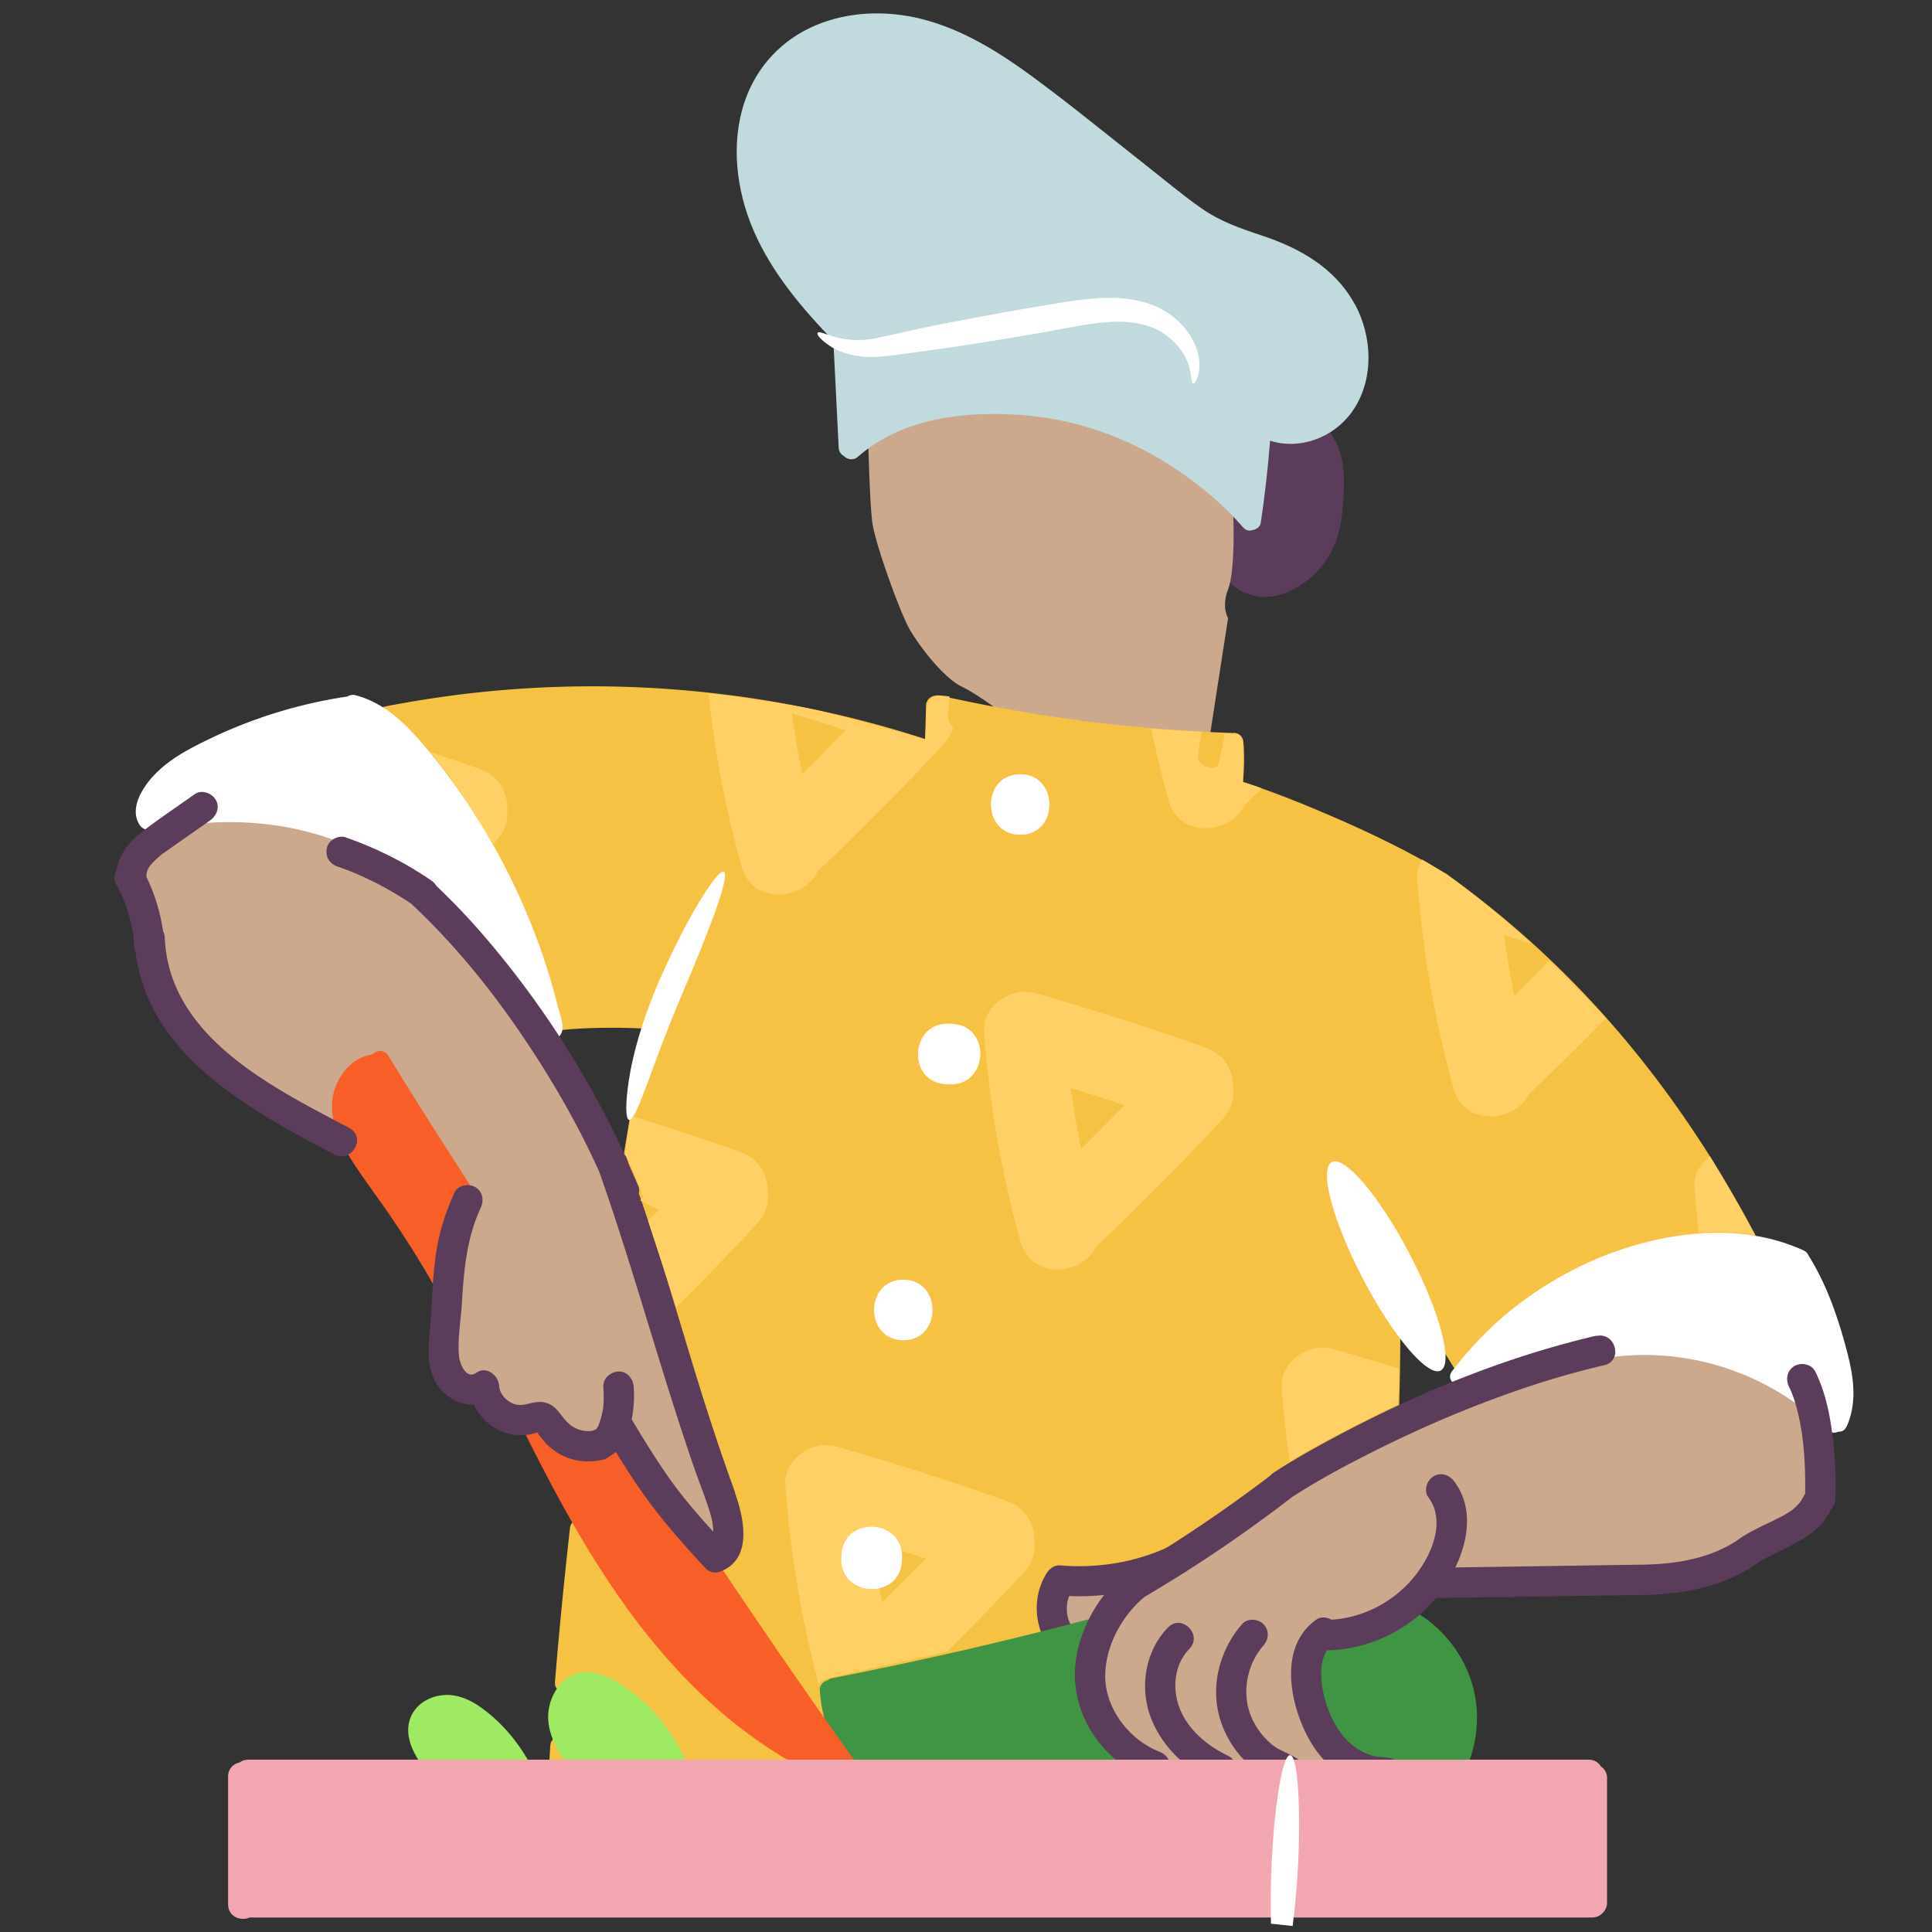 <svg id="Illustration" xmlns="http://www.w3.org/2000/svg" viewBox="0 0 200 200"><rect x="0" y="0" width="200" height="200" fill="#333333" stroke="none"/><defs><style>.cls-1{fill:none}.cls-3{fill:#f6c243}.cls-4{fill:#f75e28}.cls-5{fill:#fff}.cls-6{fill:#ffd066}.cls-7{fill:#9fea63}.cls-9{fill:#cca88d}.cls-10{fill:#3f9544}.cls-11{fill:#5b3d5b}.cls-12{fill:#37b552}</style></defs><g id="Layer_8"><path class="cls-11" d="M138.65 46.65c-1.24-3.66-5.07-5.37-8.59-4.31a.92.92 0 0 0-.69.16c-.1.07-.2.15-.3.22-.03.02-.06.05-.09.07-2.75 2.16-3.31 5.91-3.41 9.22-.1 3.32-.24 8.02 3.54 9.45 3.27 1.24 6.89-1.23 8.5-3.98.93-1.58 1.28-3.4 1.41-5.21.13-1.82.24-3.87-.36-5.63Zm-9.18-1.49c-.15 1.54-.3 3.08-.48 4.62-.19.83-.38 1.66-.51 2.49-.28-.05-.6.02-.85.19.05-2.39.21-5.41 1.83-7.3Z"/><path class="cls-9" d="M127.54 51.86c.24 1.58.31 7.33-.41 9.16s0 2.97 0 2.97l-1.93 12.47s-20.39-2.11-20.65-2.15-3.09-2.32-4.97-3.22c-1.89-.9-4.41-4.19-5.41-5.93-1-1.74-3.63-8.99-3.89-11.21-.26-2.21-.42-8.77-.42-8.77s5.38-2.58 7.21-2.84c1.83-.26 15.2-.79 16.81.47 1.61 1.27 11.6 7.15 12.18 7.7.58.55 1.48 1.34 1.48 1.34Z"/></g><g id="Layer_5"><path class="cls-3" d="M143.86 132.03c0 .24 7.49 9.38 7.49 9.38s4.21-3.99 6.51-5.61c2.31-1.62 9.75-5.53 12.61-6.14 2.86-.61 10.41-1.1 10.41-1.1s-5.84-8.54-7.8-12.06c-1.96-3.53-9.14-12.42-12.37-15.44-3.23-3.02-9.69-8.15-12.29-10.14-2.6-1.99-14.7-7.03-16.23-7.6-1.53-.56-4.72-1.26-4.67-1.66.05-.4.18-4.72.18-4.72s-9.54-.67-13.44-1.14c-3.91-.47-17.38-2.74-17.38-2.74l-.32 4.22s-11.67-2.91-17.15-3.68c-5.48-.77-15.07-1.72-20.53-1.46-5.45.26-19.29 2.03-19.29 2.03s4.76 5.38 7.22 8.89c2.47 3.51 7.32 14.08 8.8 17.55 1.48 3.47 1.39 5.03 1.39 5.03h10.79l-3.23 18.18s8.23 26.08 8.78 27.67c.55 1.59 2.61 7.77 2.05 8.52-.55.75-1.64.84-1.64.84l-.03.88 11.01 16.32 1.14 1.25-.59-4.56 17.96-3.72s5.86-.74 6.01-1.42-.58-2.83-.37-3.76c.21-.94.81-2.2.81-2.2s6.05.15 7.54-.08c1.48-.23 7.5-4 9.36-5.31 1.86-1.31 17.31-10.45 17.31-10.45s-.4-10.32-.2-11.05c.2-.72.14-4.71.14-4.71Z"/><path class="cls-9" d="M64.08 147.78s7.59 10.74 8.82 12.09c1.24 1.35 1.61 1.82 2.1.83s.92-3.4 0-5.66c-.92-2.26-5.06-14.28-5.89-16.89-.82-2.61-3.52-11.18-4.39-13.9-.86-2.72-5.47-12.05-7.5-15.09-2.02-3.04-8.4-11.64-11.04-14.26-2.64-2.63-7.99-5.29-9.66-6.29s-.48-1.19-.48-1.19-3.29-2.15-6.29-2.58c-3-.43-7.86-1.2-9.43-.84-1.57.37-4.37 4.51-5.44 5.01s-1.34 1.82-.89 2.9c.45 1.08 1.04 1.94 1.5 3.9.47 1.96.36 5.7 1.79 8 1.44 2.3 4.42 5.53 7.28 7.9 2.86 2.37 10.34 5.68 10.41 6.17.06.49 1.07 1.1 1.07 1.1s-1.26-4.29-1.01-5.4c.24-1.1.31-2.82 1.62-3.04s2.84-1.2 2.97-1.01 4.25 6.74 4.25 6.74l4.9 7.66s-1.53 4.18-1.92 6.25c-.39 2.08-.91 6.24-.84 8.57.07 2.33-.59 2.28.45 3.45 1.03 1.17 2.23 1.43 2.98 1.57s1.5 2.26 2.64 2.7c1.14.45 4.32.41 4.32.41s.95 1.83 2.51 2.2c1.56.37 4.74-.3 5.18-1.34v.02ZM188.11 156.46c.96-1.37.48-3.84.48-3.84s-1.05-7.36-1.3-8.34c-.24-.98-.41 1.14-.41 1.14s-4.03-2.31-5.99-3.43-7.59-2.3-9.88-2.34c-2.28-.04-5.63.18-6.21.34s-12.4 3.85-15.99 5.45c-3.6 1.6-12.37 5.95-14.74 7.42-2.37 1.47-7.76 6.05-9.4 6.87-1.64.82-5.8 2.86-8.09 3.11s-7.07 1.14-7.07 1.14l-.64 4.43.56.5 5.11-1.27s-1.4 3.79-1.64 4.85c-.24 1.07.08 4.33 1.53 6.15 1.46 1.81 3.94 4.2 3.94 4.2s6.21.61 6.91.78c.7.17 12.47-.26 12.47-.26l4.58.4s-2.9-.51-4.44-2.99c-1.53-2.48-2.01-3.52-2.35-5.82-.33-2.3.4-4.12.4-4.12s1.14-1.19 3.52-1.77c2.38-.58 6.3-3.36 7.44-4.26 1.14-.9 5.57-1 6.7-1.02 1.14-.01 16.43.55 19.21.09 2.78-.46 6.3-2.26 8.07-3.29 1.78-1.02 6.24-2.73 7.22-4.12Z"/></g><g id="Layer_3-2"><path class="cls-3" d="M152.26 140.45c-.97-1.61-1.99-3.17-3.15-4.65-1.16-1.48-2.38-2.77-3.67-4.05-.95-.95-2.43.53-1.48 1.48 1.27 1.25 2.49 2.55 3.59 3.95 1.01 1.28 2.01 2.85 2.9 4.31.69 1.15 2.5.1 1.8-1.05Z"/><path class="cls-11" d="M120.97 160.13c-3.51 1.63-7.4 2.24-11.25 1.92-.55-.05-1.07.33-1.35.77-1.32 2.08-1.37 4.67-.29 6.86.38.76 1.45.97 2.15.56.77-.45.93-1.38.56-2.15-.58-1.17-.43-2.56.29-3.7l-1.35.77c4.42.37 8.82-.49 12.83-2.35.77-.36.96-1.46.56-2.15-.46-.79-1.37-.92-2.15-.56Z"/><path class="cls-3" d="M141.7 112.85c1.07 11.17 1.4 22.4 1.02 33.61-.05 1.34 2.04 1.34 2.09 0a261.9 261.9 0 0 0-1.02-33.61c-.13-1.33-2.21-1.34-2.09 0ZM56.96 180.76c-.03.59-.07 1.16-.1 1.75-.01.26.13.56.31.74.18.18.48.32.74.31s.55-.1.74-.31.29-.45.31-.74c.03-.59.07-1.16.1-1.75.01-.26-.13-.56-.31-.74s-.48-.32-.74-.31-.55.1-.74.31l-.16.21a.98.98 0 0 0-.14.53ZM74.15 176.3c-3.87-4.18-4.34-4.92-7.07-8.67-1.95-2.69-4.71-6.34-6.12-8.21.04-.4.08-.81.13-1.22.15-1.34-1.94-1.32-2.09 0-.59 5.3-1.12 10.61-1.55 15.92-.11 1.34 1.98 1.33 2.09 0 .01-.15.03-.3.04-.44.77-.11 1.95.06 3.55 1.26 3.09 2.31 3.71 2.77 4.93 4.34 1.23 1.57 2.15 3.84 2.15 3.84l12.41.32v-1.8s-4.6-1.16-8.47-5.34ZM67.18 105.34c-1.3 5.83-2.18 11.72-3.18 17.61-.22 1.32 1.79 1.88 2.01.56 1-5.89 1.88-11.78 3.18-17.61.29-1.31-1.72-1.87-2.01-.56Z"/><path class="cls-11" d="M120.91 168.47c-2.28 2.34-2.94 5.96-1.89 9.03 1.09 3.16 3.63 5.57 6.59 7.01.76.37 1.69.21 2.15-.56.4-.69.2-1.77-.56-2.15-2.15-1.04-4.19-2.66-5.08-4.95-.8-2.06-.58-4.55 1.01-6.17 1.41-1.44-.8-3.66-2.21-2.21Z"/><path class="cls-11" d="M128.58 168.13c-2.35 2.69-3.34 6.51-2.24 9.96.51 1.59 1.4 3.06 2.58 4.23.56.56 1.2 1.07 1.87 1.48.33.2.66.38 1.02.54.25.11.51.22.76.32s.03.07-.03-.01l-.4-.69.04.14c.56 1.94 3.58 1.11 3.02-.84-.43-1.49-2.32-1.71-3.43-2.59a7.493 7.493 0 0 1-2.19-2.83c-1.09-2.46-.54-5.5 1.21-7.5.56-.63.63-1.59 0-2.21-.57-.57-1.66-.64-2.21 0Z"/><path class="cls-10" d="M152.24 173.83a13.043 13.043 0 0 0-5.94-7.1c-.82-.46-1.58.29-1.56 1l-7.6 1.85s-1.25 1.61-1.46 3.82c-.21 2.21-.33 3.34.85 5.23 1.18 1.89 1.87 2.67 1.87 2.67s2.39.78 3.03 1.39c.55.53 5.85.97 8.01.66-.06.98 1.38 1.66 1.93.61 1.62-3.1 2.02-6.81.87-10.13Z"/><path class="cls-12" d="M113.81 168.4c-9.05 2.42-18.19 4.53-27.39 6.32"/><path class="cls-7" d="M71.22 182.83c-1.41-3.5-3.84-6.49-7.05-8.52-1.59-1-3.6-1.79-5.34-.66-1.4.91-2.17 2.7-2.08 4.35.13 2.27 1.56 4.12 2.91 5.82.35.45 1.11.37 1.48 0 .18-.18.27-.38.29-.59 1.43.16 5.64.02 7.67-.06.03.07.07.14.1.22.21.52.7.89 1.29.73.49-.14.94-.76.73-1.29ZM54.49 181.93c-.95-1.6-2.15-3.06-3.56-4.28-1.33-1.15-2.95-2.24-4.78-2.19-1.66.05-3.29 1-3.76 2.66-.52 1.84.56 3.67 1.62 5.09.33.45.91.68 1.43.38.05-.03.09-.06.13-.1 1.36.01 5.22-.18 7.3-.29.77.78 2.27-.19 1.64-1.27Z"/><path class="cls-3" d="M181.8 128.02c-6.02-11.46-13.78-21.97-23.45-30.63-2.68-2.41-5.5-4.66-8.42-6.79-.06-.05-.12-.1-.19-.14-.07-.05-.15-.09-.22-.12-3.71-2.21-7.62-4.1-11.58-5.81-4.03-1.75-8.15-3.34-12.38-4.56-1.3-.37-1.85 1.64-.56 2.01 4.14 1.18 8.19 2.74 12.15 4.46 3.95 1.72 7.84 3.61 11.53 5.82 10.23 7.44 18.95 16.72 25.81 27.35 1.98 3.07 3.8 6.23 5.5 9.47.63 1.19 2.43.13 1.8-1.05Z"/><path class="cls-10" d="M117.62 182.14c-.51-.65-2.9-1.72-3.8-4.62-.85-2.71-.69-7.29-.67-7.87l.95-.24c1.3-.35.75-2.36-.56-2.01-9.05 2.42-18.19 4.52-27.39 6.32-.19.04-.34.11-.45.21-.46.1-.87.53-.84 1.02.24 3.48 1.58 6.75 3.84 9.42.36.43 1.1.38 1.48 0 .35-.35.37-.82.17-1.22 5.6-.09 27.28-1 27.28-1ZM84.85 174.94v-.01.01z"/><path class="cls-12" d="M87.96 183.34c-5.41-7.52-13.22-18.89-23.87-35.05"/><path class="cls-4" d="M88.86 182.82c-5.9-8.22-11.58-16.6-17.2-25.01-2.24-3.34-4.46-6.69-6.67-10.04-.71-1.08-2.42-.14-1.86.94-.63.28-1.51.61-2.34.76-1.51.26-4.38-1.69-4.38-1.69s.01.05.03.13c-.25-.5-.5-1.01-.75-1.51-.59-1.21-2.4-.15-1.8 1.05 5.68 11.51 12.23 23.17 22.51 31.23 2.83 2.22 5.88 4.12 9.17 5.59.61.27 1.18-.04 1.44-.49.02.03.04.05.06.08.78 1.08 2.59.04 1.8-1.05Z"/><path class="cls-11" d="M15.87 100.8c1.34 0 1.34-2.09 0-2.09s-1.34 2.09 0 2.09Z"/><path class="cls-3" d="M56.68 106.9c.32-.1.65-.15.99-.21.14-.02.17-.03.47-.06.24-.03.48-.05.72-.07 1.14-.1 2.28-.14 3.42-.16 1.14-.02 2.24-.01 3.36.03.46.02.93.04 1.39.08.2.01.4.03.61.06.1.01-.2-.03.03 0 .08.01.15.03.24.04 1.32.26 1.87-1.75.56-2.01-2.01-.4-4.16-.33-6.19-.29-1.16.02-2.33.06-3.48.16-.88.08-1.81.14-2.67.4-1.28.39-.74 2.41.56 2.01Z"/><path class="cls-4" d="M49.34 123.74c-3.08-4.79-6.18-9.58-9.14-14.45-.42-.7-1.25-.58-1.69-.13-1.79.26-3.16 1.69-3.79 3.38-.85 2.29-.03 4.72 1.16 6.72 1.37 2.3 3.04 4.42 4.54 6.63 1.58 2.32 3.09 4.68 4.46 7.13.66 1.17 2.47.12 1.8-1.05-.21-.38-.45-.75-.67-1.12.12-.9.28-1.94.51-2.8.3-1.14.88-2.21 1.33-2.93.82.52 2.11-.4 1.47-1.38Z"/><path class="cls-3" d="M128.59 81.65c.19-1.45.24-2.91.17-4.37-.03-.54-.46-1.07-1.04-1.04-.54.02-1.07.46-1.04 1.04.08 1.46.02 2.92-.17 4.37-.03.24.14.57.31.74.18.18.48.32.74.31s.55-.1.74-.31c.2-.22.27-.45.31-.74Z"/><path class="cls-3" d="M127.72 75.88c-10.23-.33-20.39-1.63-30.37-3.87-.19-.04-.36-.03-.52 0-.52.06-.96.47-.97 1.03l-.09 3.46C81.9 72 67.14 70.24 52.61 71.39c-4.26.33-8.48.92-12.68 1.73-1.32.26-.76 2.27.56 2.01 14.42-2.81 29.39-2.66 43.76.42 4.08.88 8.11 1.99 12.06 3.32.74.25 1.23-.32 1.27-.93a1 1 0 0 0 .26-.67l.08-3.02c9.8 2.12 19.78 3.37 29.8 3.7 1.34.04 1.34-2.05 0-2.09Z"/><path class="cls-5" d="M50.34 97.72c-5-9.22-15.08-14.4-25.37-14.72-3.25-.1-6.51.26-9.67 1-1.31.3-.75 2.32.56 2.01 9.77-2.25 20.56-.41 27.99 6.65 1.88 1.79 3.45 3.84 4.69 6.12.64 1.18 2.44.13 1.8-1.05Z"/><path class="cls-5" d="M57.81 104.43c-.19-.77-.4-1.54-.61-2.3a68.01 68.01 0 0 0-3.13-8.64 67.549 67.549 0 0 0-9.61-15.64c-2.06-2.51-4.4-5.03-7.66-5.88a.989.989 0 0 0-.82.13c-4.87.72-9.6 2.16-14.04 4.27-2 .95-4.06 1.99-5.67 3.55-1.31 1.26-2.99 3.65-1.82 5.47.63.99 2.1.31 1.97-.63.56-.09 1.23-.22 2.35-.36 1.88-.22 11.82-.29 15.65 1.36 3.83 1.65 8.5 4.44 10.16 6.16 1.65 1.71 4.74 6.35 6.3 8.34 1.56 1.99 3.92 5.68 3.92 5.68l1.62 1.96s.23-.06.44-.27c.65.09 1.34-.33 1.37-1.21.01-.65-.24-1.36-.4-1.99ZM191.17 147.66c1.29-2.9.54-5.98-.28-8.9-.86-3.06-1.97-6.07-3.66-8.77-.71-1.14-2.51-.09-1.8 1.05 1.49 2.39 2.49 5 3.28 7.7.7 2.42 1.74 5.41.65 7.87-.54 1.22 1.26 2.28 1.8 1.05Z"/><path class="cls-5" d="M190.61 146.54c-.08-.07-.16-.14-.23-.22.34-.82.68-2.09.37-3.57-.54-2.56-1.42-6.06-2.29-8.03-.55-1.24-1.2-2.61-1.79-3.53.63-.39.87-1.36.03-1.75-5.2-2.38-11.11-2.21-16.56-.78-4.99 1.3-9.65 3.71-13.67 6.92-2.32 1.86-4.36 4.01-6.16 6.37-.67.88.43 1.74 1.29 1.43l.34.77s9.76-3.29 12.53-4.08c.2.41.62.71 1.19.61 8.43-1.55 17.43 1.3 23.5 7.33.95.95 2.43-.53 1.48-1.48Z"/><path class="cls-11" d="M165.25 138.27c-10.04 2.34-19.79 6.46-28.8 11.44-1.57.87-3.13 1.77-4.63 2.76a1.9 1.9 0 0 0-.33.29c-4.69 3.57-9.58 6.87-14.66 9.87-.13.08-.23.16-.33.25-3.25 2.55-5.57 7.25-5.19 11.41.42 4.57 3.62 8.42 7.84 10.05.79.31 1.72-.33 1.93-1.09.24-.88-.3-1.62-1.09-1.93-2.97-1.16-5.43-4.25-5.57-7.49-.13-3.18 1.63-6.5 4.06-8.52 5.3-3.12 10.4-6.57 15.27-10.33.01 0 .02-.02.04-.03 2.91-1.88 5.99-3.5 9.08-5.04 4.6-2.27 9.33-4.29 14.17-5.96a89.13 89.13 0 0 1 9.05-2.63c1.96-.46 1.14-3.48-.84-3.02Z"/><path class="cls-11" d="M189.74 148.93c-.29-2.4-.75-4.78-1.83-6.96-.38-.76-1.45-.97-2.15-.56-.77.45-.94 1.39-.56 2.15.38.77.68 1.69.92 2.7.26 1.07.42 2.07.53 3.05.19 1.76.25 3.54.22 5.32-.03.04-.06.08-.08.13h-.01c-.09.18-.18.36-.29.52-.05.08-.1.15-.15.22l-.02.04c-.24.27-.49.51-.76.75 0 0-.01 0-.02.01-.05.03-.09.07-.14.1-.15.1-.31.2-.47.3-.33.2-.66.37-1 .54-1.45.72-2.94 1.34-4.24 2.32l-.06.03c-3.01 1.9-6.6 2.38-10.14 2.39h-.07l-18.76.28c1.38-2.88 1.85-6.26-.1-8.88-.5-.68-1.36-1.02-2.15-.56-.67.39-1.07 1.46-.56 2.15 2.03 2.73.07 6.66-1.94 8.82-2.1 2.27-5 3.69-8.08 3.88-.48-.27-1.1-.34-1.56-.01-3.27 2.3-2.99 6.74-1.78 10.11.69 1.92 1.73 3.78 3.3 5.11.81.68 1.68 1.21 2.65 1.6.42.17.86.31 1.32.39.3.06.86.08 1.21.11 1.38.92 3.21-1.1 1.92-2.46-.7-.73-1.53-.53-2.41-.69-.75-.13-1.42-.44-2.05-.86-1.25-.81-2.12-2.12-2.71-3.47-.57-1.32-.94-2.77-.95-4.17 0-.87.13-1.83.62-2.49 4.18-.07 8.28-1.99 11.03-5.15.07-.08.14-.17.21-.26l20.74-.31h.06c3.94-.01 8.07-.6 11.5-2.66.1-.04.2-.09.3-.16 2.72-2.08 6.65-2.62 8.27-5.96.01-.03.02-.05.03-.08.28-.29.46-.68.47-1.11.06-2.07 0-4.15-.25-6.21ZM76.12 154.56a229.29 229.29 0 0 1-2.9-8.49c-1.67-5.2-3.17-10.45-4.81-15.65-.73-2.31-1.49-4.6-2.28-6.89.06-.24.05-.48-.04-.72-.32-.76-.66-1.52-.99-2.27-.07-.2-.14-.41-.21-.61-.06-.18-.16-.33-.26-.46a97.18 97.18 0 0 0-14-21.97 72.472 72.472 0 0 0-5.44-5.78c-.13-.21-.3-.4-.53-.56-2.74-1.89-5.74-3.38-8.89-4.48-.77-.27-1.75.31-1.93 1.09-.2.88.26 1.64 1.09 1.93.38.13.77.27 1.14.42.19.07.38.15.56.22.09.03.19.08.28.12a43.295 43.295 0 0 1 2.11.99c1.24.64 2.44 1.36 3.6 2.13.04.05.08.1.13.14 4.46 4.2 8.33 9.01 11.73 14.11 2.85 4.26 5.43 8.76 7.54 13.44 3.58 10.14 6.34 20.55 9.85 30.71.56 1.62 1.23 3.23 1.71 4.88.16.57.25 1.13.25 1.7-1.38-1.52-2.76-3.12-3.87-4.6-1.66-2.23-3.11-4.6-4.54-6.98 0-.02-.02-.03-.03-.04.23-1.11.29-2.27.21-3.39-.06-.81-.68-1.61-1.57-1.57-.8.03-1.63.69-1.57 1.57.03.54.05 1.07.02 1.61 0 .15-.02.29-.03.42 0 .07-.01.14-.02.22-.02.17-.01.14.01-.1.03.04-.06.36-.07.42-.02.13-.05.24-.08.36-.06.26-.14.52-.22.77 0 .02-.08.21-.12.32a.3.3 0 0 1-.04.08c-.05.09-.1.18-.15.26l-.02.02-.03.03c-.12.03-.23.09-.34.15-.83.13-1.69-.09-2.35-.62-1.05-.85-1.37-2.21-2.93-2.35-1.03-.1-1.96.58-2.97.16-.75-.31-1.4-1.02-1.45-1.84-.07-1.08-1.32-2.1-2.36-1.35-1.04.74-1.72-.91-1.8-1.75-.16-1.8.21-3.71.31-5.51.2-3.39.49-6.68 1.94-9.81.36-.77.22-1.69-.56-2.15-.68-.4-1.79-.21-2.15.56-.95 2.08-1.62 4.21-1.94 6.48-.31 2.19-.38 4.41-.52 6.62-.15 2.21-.66 4.87.72 6.88.82 1.2 2.3 2.02 3.74 1.98 1.03 2.15 3.41 3.57 5.89 3.06.22-.05.49-.1.72-.18.01.02.02.05.03.08.05.14.2.29.29.4a6.08 6.08 0 0 0 1.73 1.62c1.41.88 3.12 1.09 4.72.71.27-.07.48-.18.65-.33.25-.12.47-.28.67-.47 1.12 1.83 2.29 3.64 3.58 5.36 1.7 2.27 3.68 4.5 5.66 6.64.53.57 1.18.59 1.7.32.07-.02.14-.05.21-.08 3.02-1.43 2.06-5.55 1.18-8.01Zm-20.46-6.3s-.02-.04 0 0ZM36.19 116.78c-7.91-4.17-18.7-9.42-19.13-19.69-.01-.27-.08-.5-.18-.69-.29-1.96-.86-3.86-1.73-5.64 0-.07.02-.13.02-.2 0-.02 0-.09.01-.15 0-.03.01-.05.01-.07.02-.08.05-.17.08-.25.02-.04.02-.07.03-.09.07-.13.19-.3.21-.33.01-.02.04-.06.07-.1.03-.04.07-.08.08-.1.24-.28.52-.54.8-.78.07-.06.15-.12.22-.18.13-.13.3-.22.45-.33 1.54-1.1 3.09-2.17 4.63-3.26.67-.47 1.04-1.39.56-2.15-.42-.66-1.43-1.07-2.15-.56h-.01c-1.66 1.18-3.36 2.32-4.99 3.54-1.48 1.1-2.79 2.41-3.07 4.24-.3.47-.34 1.07-.04 1.61.14.26.28.53.41.79.08.15.14.31.22.47.01.02.02.03.02.05 0 .01 0 .02.02.05.23.58.44 1.16.61 1.76.17.6.3 1.16.4 1.75.03.15.05.29.07.44 0 .04 0 .06.01.08v.07c.03.32.06.63.08.95.01.21.06.41.15.61 1.34 10.65 11.86 16.3 20.55 20.89 1.78.94 3.37-1.76 1.58-2.71Z"/><path d="M140.23 31.47c-2.04-3.75-5.71-5.8-9.64-7.1-2.2-.73-4.3-1.46-6.21-2.8-1.92-1.34-3.88-2.99-5.8-4.5-3.89-3.06-7.72-6.21-11.71-9.14-3.49-2.57-7.31-4.94-11.56-5.99-3.53-.87-7.4-.76-10.78.64-3.55 1.47-6.21 4.29-7.44 7.93-1.47 4.33-.87 9.19.91 13.33 1.88 4.37 4.99 8.04 8.27 11.43l.04.87.17 3.36.34 6.84c.02.41.23.69.51.85.37.38 1 .53 1.5.08 4.53-3.98 10.9-4.71 16.71-4.32 5.96.4 11.55 2.44 16.47 5.8 2.44 1.66 4.73 3.59 6.67 5.84.29.33.64.4.96.29.4-.06.8-.33.87-.75.43-2.82.74-5.66.97-8.51 3.07.99 6.55-.31 8.46-2.96 2.33-3.23 2.16-7.79.31-11.19Z" style="fill:#c1dade"/><path d="M166.37 184.11c0-.59-.27-1-.64-1.24-.24-.41-.67-.71-1.29-.71H25.73c-.38 0-.69.11-.93.29-.64.14-1.19.62-1.19 1.47v13.21c0 1.31 1.32 1.77 2.25 1.37H164.8c.46 0 .81-.17 1.06-.42l.04-.04.04-.04c.25-.25.42-.6.42-1.06v-12.82Z" style="fill:#f2a6b0"/></g><g id="Layer_10"><path class="cls-1" d="M76.52 157.88c.29 2.21-.33 3.89-1.8 4.33l10.43 15.25s-.2-2.42-.36-2.99v-.03c-1.82-6.77-2.97-13.68-3.49-20.68-.2-2.72 2.83-4.74 5.29-4.03 5.93 1.7 11.81 3.58 17.62 5.64 2.06.73 2.91 2.51 2.86 4.24.11 1.07-.2 2.19-1.13 3.2-2.58 2.78-5.22 5.5-7.91 8.17 2.61-.56 4.65-1 4.65-1l5.36-1.34s-.65-1.97.04-4.22c.7-2.25 1.23-2.21 2.82-2.04 1.6.16 8.71-.41 15.29-5.27 3.42-2.53 5.62-4.07 7.33-5.16-.36-2.54-.64-5.08-.83-7.65-.2-2.72 2.83-4.74 5.29-4.03 2.3.65 4.58 1.35 6.86 2.06l.36-9.35 5.35 8.53s4.84-5.96 10.36-9.02c4.14-2.3 9.27-4.5 14.95-4.92-.17-1.54-.33-3.08-.45-4.63-.1-1.34.59-2.51 1.6-3.26-1.45-2.38-3.04-4.87-4.51-6.85-1.3-1.74-3.55-4.42-6.3-7.41-2.57 2.63-5.19 5.21-7.86 7.74-1.41 3.01-6.74 3.57-7.88-.55-1.98-7.08-3.2-14.31-3.75-21.63-.06-.74.13-1.42.48-2.02-.51-.29-1.01-.55-1.5-.78 0 0-9.97-4.74-15.04-6.59-.6.58-1.2 1.16-1.8 1.73-1.41 3.01-6.74 3.57-7.88-.55-.68-2.44-1.27-4.89-1.77-7.36-1.5-.12-3.04-.26-4.23-.42-3.35-.46-14.1-2.21-14.1-2.21s-.16.81-.29 1.39c-.13.58-.5 1.16-1.23 1.23a.95.95 0 0 1-.65-.16c-.16.63-.49 1.25-1.02 1.84-4.19 4.52-8.53 8.89-13.01 13.13-1.41 3.01-6.74 3.57-7.88-.55-1.64-5.86-2.75-11.83-3.4-17.87-3.45-.39-7.09-.68-10.08-.68-6.5 0-17.19.58-23.65 2.03 0 0 2.08 1.39 4.9 4.72 1.71.57 3.43 1.16 5.13 1.76 2.06.73 2.91 2.51 2.86 4.24.11 1.07-.2 2.19-1.13 3.2-.11.13-.23.24-.34.36 2.9 5.06 5.2 10.26 6.37 15.16.41 1.72.81 4.08.81 4.08l8.83-.35s-1.14 5.34-1.59 8.12c-.06.36-.11.71-.17 1.07 3.8 1.18 7.59 2.42 11.34 3.75 2.06.73 2.91 2.51 2.86 4.24.11 1.07-.2 2.19-1.13 3.2-2.89 3.11-5.85 6.15-8.87 9.13 1.13 3.64 2.2 7.09 2.72 8.61 1.2 3.56 4.05 11.24 4.34 13.45h-.03Zm30.65-55.07c5.93 1.7 11.81 3.58 17.62 5.64 2.06.73 2.91 2.51 2.86 4.24.11 1.07-.2 2.19-1.13 3.2-4.19 4.52-8.53 8.89-13.01 13.13-1.41 3.01-6.74 3.57-7.88-.55-1.98-7.08-3.2-14.31-3.75-21.63-.2-2.72 2.83-4.74 5.29-4.03Z"/><path class="cls-1" d="M91.34 165.86c-.42-2.09-.77-4.19-1.07-6.3 1.85.57 3.71 1.16 5.54 1.77-1.48 1.53-2.97 3.03-4.49 4.53ZM81.98 73.81c1.85.57 3.71 1.16 5.54 1.77-1.48 1.53-2.97 3.03-4.49 4.53-.42-2.09-.77-4.19-1.07-6.3ZM111.92 118.93c-.42-2.09-.77-4.19-1.07-6.3 1.85.57 3.71 1.16 5.54 1.77-1.48 1.53-2.97 3.03-4.49 4.53ZM66.66 126.78c-.31-1-.57-1.8-.74-2.31.77.24 1.53.48 2.3.73-.52.53-1.04 1.04-1.56 1.57ZM155.68 96.78c.94.29 1.87.6 2.8.9.63.58 1.25 1.17 1.87 1.76a247.59 247.59 0 0 1-3.61 3.64c-.42-2.09-.77-4.19-1.07-6.3Z"/><path class="cls-6" d="M158.34 113.17c-1.41 3.01-6.74 3.57-7.88-.55-1.98-7.08-3.2-14.31-3.75-21.63-.06-.74.13-1.42.48-2.02 3.52 1.98 7.5 5.2 11.3 8.71-.93-.3-1.87-.61-2.8-.9.29 2.11.64 4.21 1.07 6.3 1.21-1.2 2.41-2.42 3.61-3.64 2.08 2.01 4.07 4.06 5.85 5.99-2.57 2.63-5.19 5.21-7.86 7.74h-.01ZM120.95 82.78c-.68-2.44-1.27-4.89-1.77-7.36 2.7.22 5.24.34 5.24.34s-.37 1.88-.41 2.46c-.04.58.57 1.14 1.18 1.24.61.1.86-.1.98-.47s.61-3.02.61-3.02h.94c.58 0 .9.29.94 1 .04.71 0 4.01 0 4.01.49.12 1.17.34 1.96.63-.6.58-1.2 1.16-1.8 1.73-1.41 3.01-6.74 3.57-7.88-.55ZM101.88 106.84c.54 7.33 1.77 14.56 3.75 21.63 1.15 4.12 6.48 3.56 7.88.55 4.48-4.24 8.81-8.62 13.01-13.13.93-1 1.24-2.13 1.13-3.2.06-1.73-.79-3.51-2.86-4.24-5.82-2.06-11.69-3.94-17.62-5.64-2.46-.7-5.5 1.31-5.29 4.03Zm8.98 5.8c1.85.57 3.71 1.16 5.54 1.77-1.48 1.53-2.97 3.03-4.49 4.53-.42-2.09-.77-4.19-1.07-6.3ZM97.65 77.07c.54-.58.86-1.2 1.02-1.84-.35-.22-.56-.65-.53-1.07.04-.65.16-2.05.16-2.05s-1.11-.21-1.51-.01-.81.32-.86 1.38c-.04 1.07-.16 3.09-.16 3.09S87.11 74 83.26 73.25c-2.08-.4-5.85-1-9.91-1.46.65 6.04 1.76 12 3.4 17.87 1.15 4.12 6.48 3.56 7.88.55 4.48-4.24 8.81-8.62 13.01-13.13Zm-10.12-1.48c-1.48 1.53-2.97 3.03-4.49 4.53-.42-2.09-.77-4.19-1.07-6.3 1.85.57 3.71 1.16 5.54 1.77ZM137.98 139.64c2.3.65 4.58 1.35 6.86 2.06l-.14 3.66s-4.38 2.17-7.12 3.61c-1.32.69-2.49 1.33-4.07 2.35-.36-2.54-.64-5.08-.83-7.65-.2-2.72 2.83-4.74 5.29-4.03ZM81.3 153.77c.52 7 1.66 13.91 3.49 20.68-.1-.55 1.07-.75 2.28-1.05.77-.19 6.64-1.47 10.96-2.41 2.69-2.67 5.33-5.39 7.91-8.17.93-1 1.24-2.13 1.13-3.2.06-1.73-.79-3.51-2.86-4.24-5.82-2.06-11.69-3.94-17.62-5.64-2.46-.7-5.5 1.3-5.29 4.03Zm8.98 5.8c1.85.57 3.71 1.16 5.54 1.77-1.48 1.53-2.97 3.03-4.49 4.53-.42-2.09-.77-4.19-1.07-6.3ZM79.47 123.5c.11 1.07-.2 2.19-1.13 3.2-2.89 3.11-5.32 5.63-8.34 8.6-1.02-3.27-2.17-6.6-2.91-8.94.52-.53.62-.61 1.13-1.14-.77-.25-1.15-.68-1.92-.93-.03-.08.31-.31.29-.37-.85-2.5-1.89-4.49-1.89-4.49s.2-1.48.57-3.93c3.8 1.18 7.59 2.42 11.34 3.75 2.06.73 2.91 2.51 2.86 4.24ZM52.5 83.84c.11 1.07-.2 2.19-1.13 3.2-.11.13-.23.24-.34.36-.99-1.72-2.05-3.43-3.16-5.1a47.299 47.299 0 0 0-3.35-4.46c1.71.57 3.43 1.16 5.13 1.76 2.06.73 2.91 2.51 2.86 4.24ZM177.01 119.69c2.58 4.24 4.67 8.13 4.67 8.13-1.99-.32-3.94-.38-5.82-.24-.17-1.54-.33-3.08-.45-4.63-.1-1.34.59-2.51 1.6-3.26Z"/></g><g id="Layer_11"><path class="cls-5" d="M105.61 86.42c4.03 0 4.04-6.27 0-6.27s-4.04 6.27 0 6.27ZM98.09 112.25c4.29.34 4.63-6.2.33-6.27-4.29-.34-4.63 6.2-.33 6.27ZM93.51 138.74c4.03 0 4.04-6.27 0-6.27s-4.04 6.27 0 6.27ZM87.1 161.11c-.34 4.29 6.2 4.63 6.27.33.34-4.29-6.2-4.63-6.27-.33Z"/></g><path class="cls-5" d="M74.93 90.23c-.65-.3-3.97 4.92-7 12.02-1.49 3.56-2.44 6.99-2.82 9.5-.39 2.51-.35 4.1.01 4.18.79.14 2.39-5.75 5.33-12.63 2.95-6.92 5.2-12.73 4.47-13.07ZM137.87 120.3c-1.34.7.09 6.1 3.21 12.06 3.11 5.96 6.72 10.22 8.06 9.52 1.34-.7-.09-6.1-3.21-12.06-3.11-5.96-6.72-10.22-8.06-9.52ZM133.55 181.69c-.76-.04-1.61 4.94-1.91 11.12-.11 2.34-.13 4.52-.07 6.33l2.25.24c.23-2.95.14-4.92-.32-5s-1.19 1.76-1.91 4.63l2.24.24c.24-1.79.43-3.96.55-6.3.3-6.18-.07-11.22-.82-11.25ZM123.49 39.71c.14.06.62-.5.68-1.78.05-1.25-.55-3.16-2.22-4.7-.8-.78-1.94-1.46-3.2-1.85-1.26-.39-2.66-.57-4.07-.55-2.87.05-5.7.67-8.71 1.15-3.01.52-5.88 1.05-8.48 1.57-2.58.48-4.99 1.1-6.83 1.46-3.68.75-5.79-.98-6.03-.55-.1.14.27.69 1.28 1.35.97.68 2.82 1.28 4.97 1.12 2.14-.16 4.4-.55 7.05-.9 2.62-.38 5.5-.84 8.51-1.36 3.02-.49 5.9-1.17 8.33-1.33 2.47-.17 4.55.28 5.94 1.36 1.44 1.03 2.15 2.37 2.41 3.32.26.97.17 1.61.38 1.67Z"/></svg>